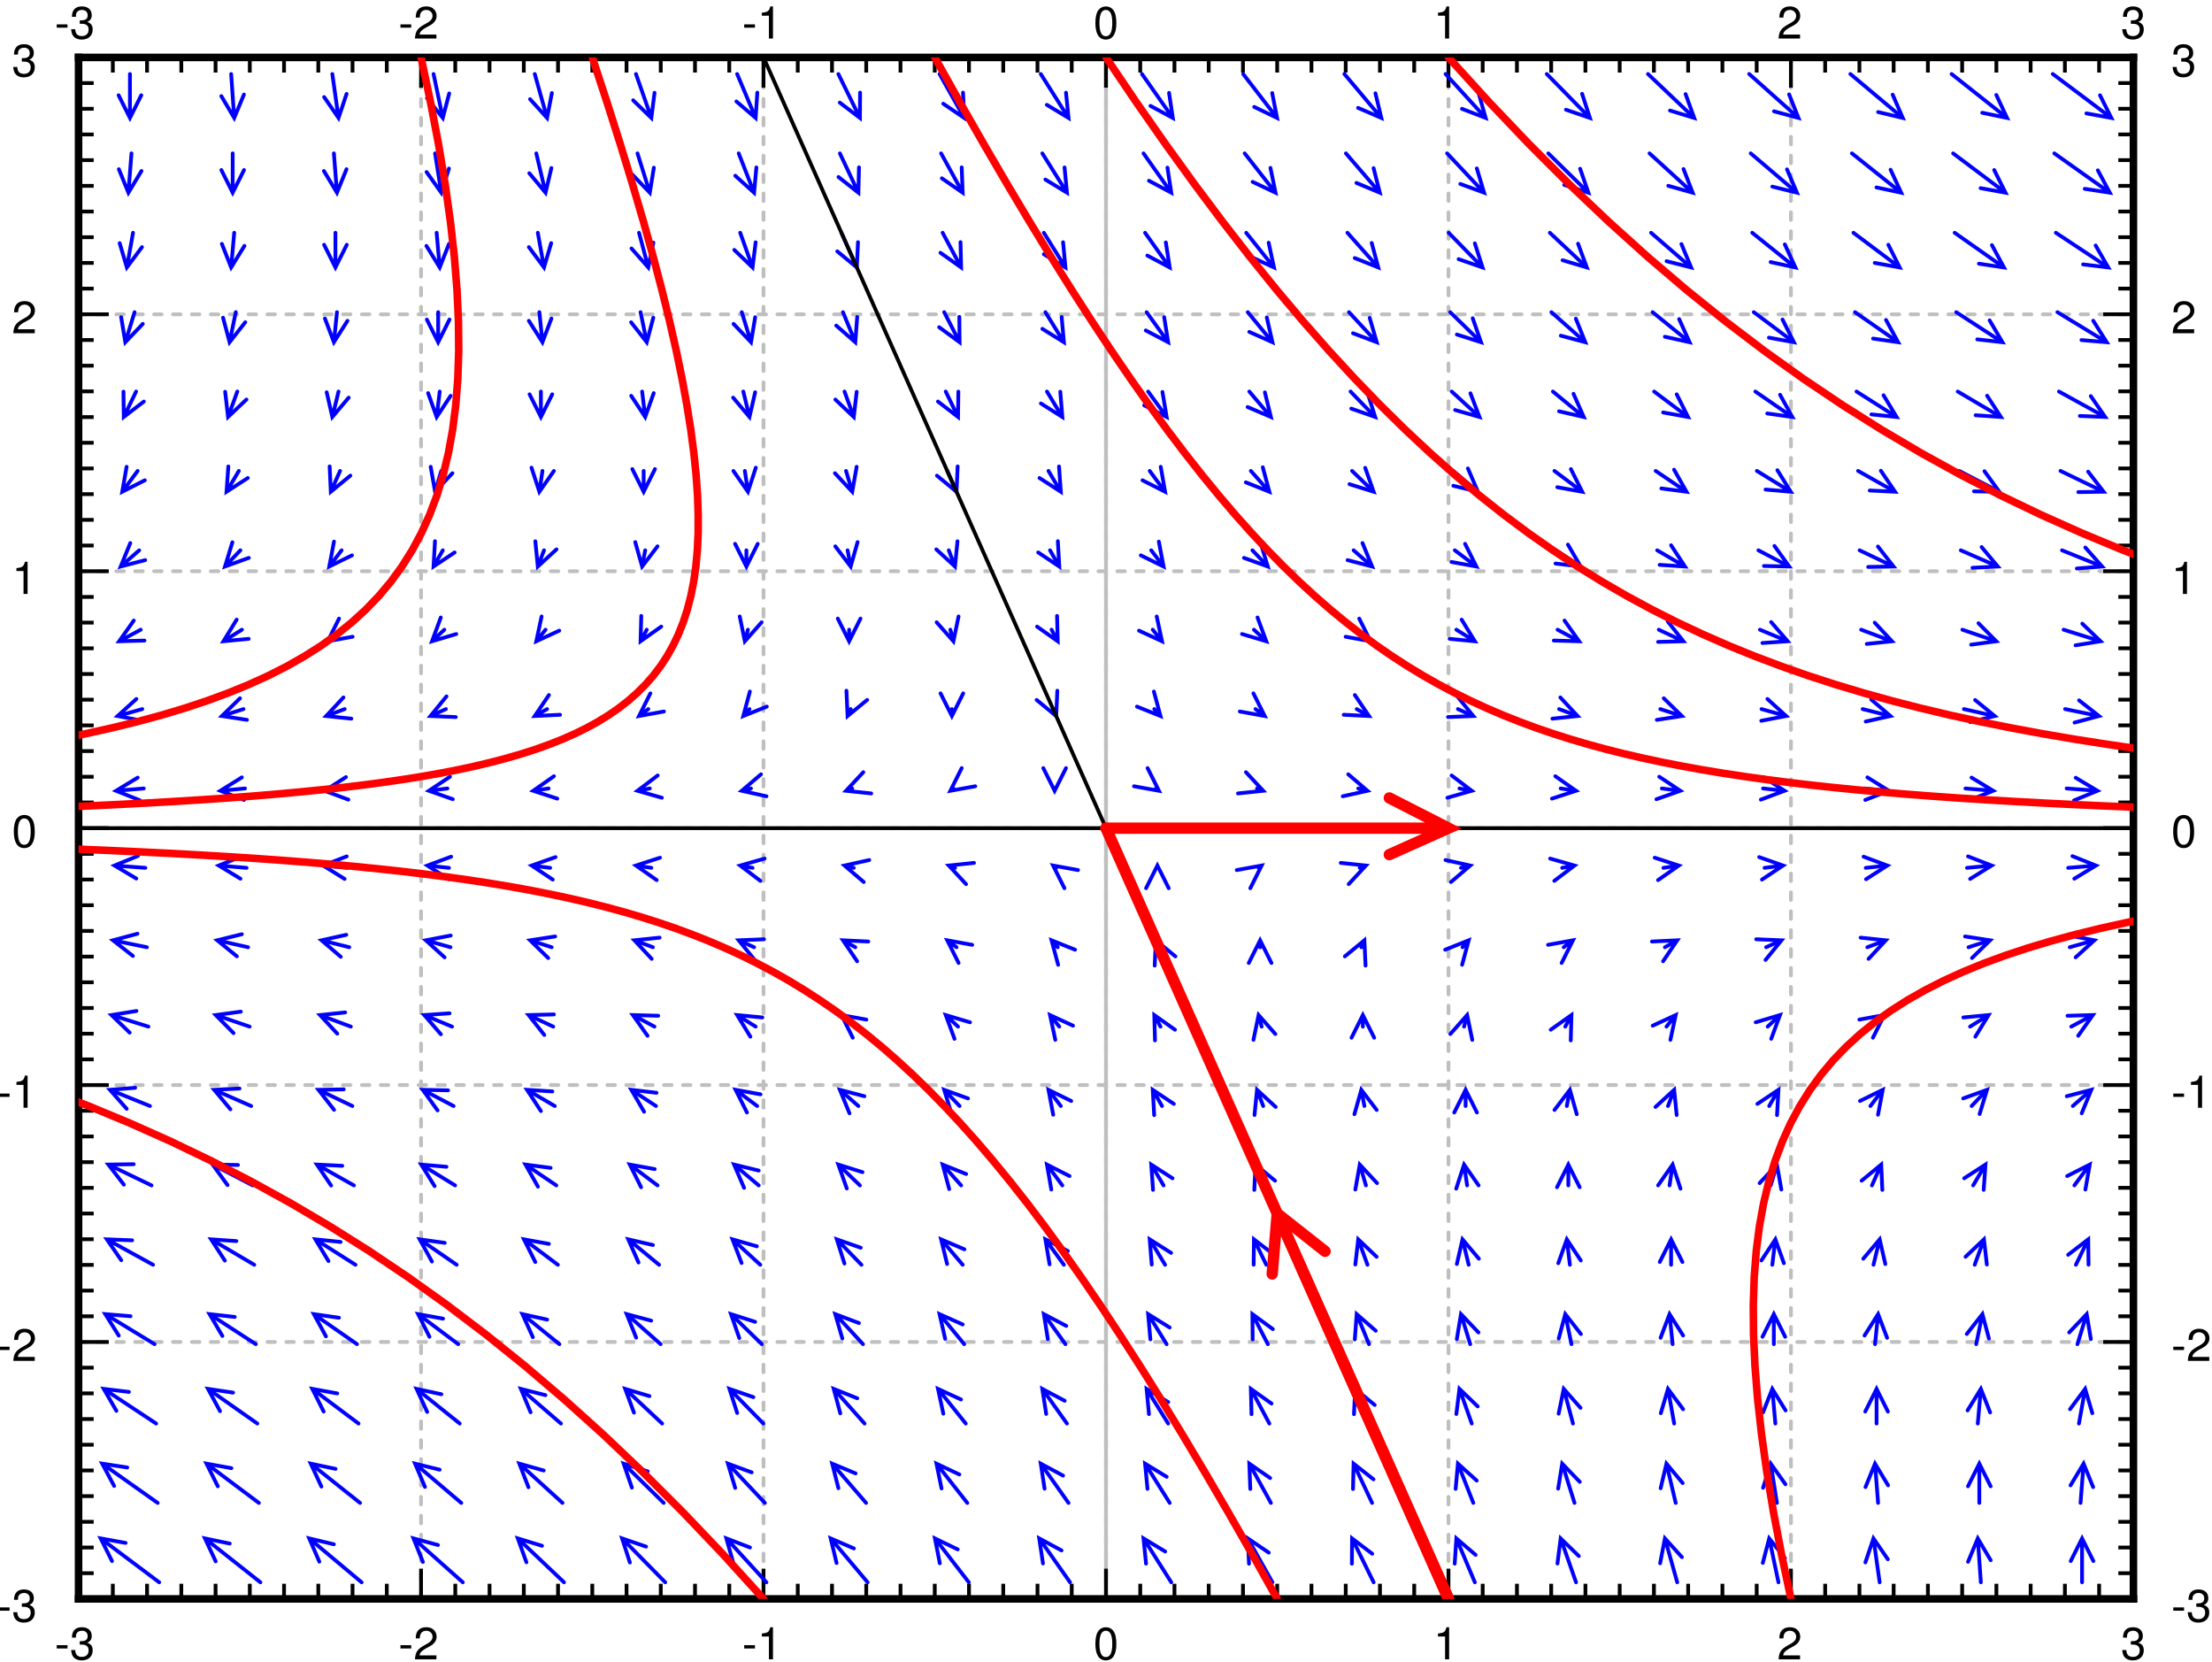 <svg xmlns="http://www.w3.org/2000/svg" xmlns:xlink="http://www.w3.org/1999/xlink" width="488" height="275pt" viewBox="0 0 366 275"><defs><clipPath id="a"><path d="M182 9.5h2v255h-2zm0 0"/></clipPath><clipPath id="b"><path d="M13 136h340v2H13zm0 0"/></clipPath><clipPath id="c"><path d="M13 9.5h1v255h-1zm0 0"/></clipPath><clipPath id="d"><path d="M69 9.5h1v255h-1zm0 0"/></clipPath><clipPath id="e"><path d="M126 9.5h1v255h-1zm0 0"/></clipPath><clipPath id="f"><path d="M182 9.5h2v255h-2zm0 0"/></clipPath><clipPath id="g"><path d="M239 9.5h1v255h-1zm0 0"/></clipPath><clipPath id="h"><path d="M296 9.5h1v255h-1zm0 0"/></clipPath><clipPath id="i"><path d="M352 9.5h1v255h-1zm0 0"/></clipPath><clipPath id="j"><path d="M13 264h340v.5H13zm0 0"/></clipPath><clipPath id="k"><path d="M13 221h340v2H13zm0 0"/></clipPath><clipPath id="l"><path d="M13 179h340v1H13zm0 0"/></clipPath><clipPath id="m"><path d="M13 136h340v2H13zm0 0"/></clipPath><clipPath id="n"><path d="M13 94h340v1H13zm0 0"/></clipPath><clipPath id="o"><path d="M13 51h340v2H13zm0 0"/></clipPath><clipPath id="p"><path d="M13 9.5h340v.5H13zm0 0"/></clipPath><clipPath id="v"><path d="M13 136h340v2H13zm0 0"/></clipPath><clipPath id="w"><path d="M13 9.5h340v255H13zm0 0"/></clipPath><clipPath id="x"><path d="M156 110h111v154.5H156zm0 0"/></clipPath><clipPath id="y"><path d="M184 174h83v90.5h-83zm0 0"/></clipPath><clipPath id="z"><path d="M13 121h217v143.5H13zm0 0"/></clipPath><clipPath id="A"><path d="M13 153h132v111.5H13zm0 0"/></clipPath><clipPath id="B"><path d="M272 129h81v135.5h-81zm0 0"/></clipPath><clipPath id="C"><path d="M165 9.5h188V146H165zm0 0"/></clipPath><clipPath id="D"><path d="M13 9.5h81V145H13zm0 0"/></clipPath><clipPath id="E"><path d="M13 9.5h121V153H13zm0 0"/></clipPath><clipPath id="F"><path d="M136 9.5h217V153H136zm0 0"/></clipPath><clipPath id="G"><path d="M221 9.5h132V121H221zm0 0"/></clipPath><symbol overflow="visible" id="q"><path style="stroke:none" d="M2.125-2.344H.344v.547h1.781zm0 0"/></symbol><symbol overflow="visible" id="r"><path style="stroke:none" d="M1.656-2.438h.36c.734 0 1.109.329 1.109.954 0 .671-.422 1.078-1.11 1.078-.718 0-1.078-.36-1.109-1.14H.234c.032.421.11.702.235.952.281.5.797.766 1.531.766 1.094 0 1.797-.656 1.797-1.656 0-.672-.266-1.047-.906-1.266.5-.203.75-.578.75-1.11 0-.906-.61-1.453-1.625-1.453-1.079 0-1.641.579-1.657 1.72h.657c0-.329.03-.516.109-.673.156-.296.484-.468.906-.468.578 0 .938.343.938.906 0 .375-.14.594-.438.719-.172.078-.406.109-.875.109zm0 0"/></symbol><symbol overflow="visible" id="s"><path style="stroke:none" d="M3.797-.656H1c.063-.438.313-.703.953-1.094l.75-.406c.75-.406 1.125-.953 1.125-1.594 0-.453-.172-.86-.484-1.14-.328-.298-.719-.423-1.219-.423-.672 0-1.172.235-1.469.688-.187.281-.265.61-.281 1.156h.656c.032-.36.078-.578.157-.75.171-.328.515-.515.921-.515.594 0 1.047.421 1.047.984 0 .422-.25.781-.719 1.063l-.687.39C.64-1.672.312-1.172.25 0h3.547zm0 0"/></symbol><symbol overflow="visible" id="t"><path style="stroke:none" d="M1.938-3.781V0h.671v-5.313h-.437c-.235.813-.39.922-1.406 1.047v.485zm0 0"/></symbol><symbol overflow="visible" id="u"><path style="stroke:none" d="M2.063-5.313c-.5 0-.938.22-1.22.579C.5-4.266.329-3.563.329-2.578c0 1.797.594 2.75 1.734 2.75 1.126 0 1.735-.953 1.735-2.703 0-1.031-.156-1.719-.516-2.203-.281-.375-.719-.579-1.219-.579zm0 .579c.718 0 1.062.718 1.062 2.14 0 1.516-.344 2.219-1.078 2.219C1.344-.375 1-1.109 1-2.563c0-1.453.344-2.171 1.063-2.171zm0 0"/></symbol></defs><g clip-path="url(#a)"><path style="fill:none;stroke-width:6.25;stroke-linecap:round;stroke-linejoin:miter;stroke:#bfbfbf;stroke-opacity:1;stroke-miterlimit:10" d="M1830 105v2550" transform="matrix(.1 0 0 -.1 0 275)"/></g><g clip-path="url(#b)"><path style="fill:none;stroke-width:6.25;stroke-linecap:round;stroke-linejoin:miter;stroke:#bfbfbf;stroke-opacity:1;stroke-miterlimit:10" d="M130 1380h3400" transform="matrix(.1 0 0 -.1 0 275)"/></g><g clip-path="url(#c)"><path style="fill:none;stroke-width:6.25;stroke-linecap:round;stroke-linejoin:miter;stroke:#bfbfbf;stroke-opacity:1;stroke-dasharray:12.5,18.75;stroke-miterlimit:10" d="M130 105v2550" transform="matrix(.1 0 0 -.1 0 275)"/></g><g clip-path="url(#d)"><path style="fill:none;stroke-width:6.25;stroke-linecap:round;stroke-linejoin:miter;stroke:#bfbfbf;stroke-opacity:1;stroke-dasharray:12.5,18.75;stroke-miterlimit:10" d="M696.68 105v2550" transform="matrix(.1 0 0 -.1 0 275)"/></g><g clip-path="url(#e)"><path style="fill:none;stroke-width:6.25;stroke-linecap:round;stroke-linejoin:miter;stroke:#bfbfbf;stroke-opacity:1;stroke-dasharray:12.5,18.75;stroke-miterlimit:10" d="M1263.32 105v2550" transform="matrix(.1 0 0 -.1 0 275)"/></g><g clip-path="url(#f)"><path style="fill:none;stroke-width:6.25;stroke-linecap:round;stroke-linejoin:miter;stroke:#bfbfbf;stroke-opacity:1;stroke-dasharray:12.5,18.75;stroke-miterlimit:10" d="M1830 105v2550" transform="matrix(.1 0 0 -.1 0 275)"/></g><g clip-path="url(#g)"><path style="fill:none;stroke-width:6.25;stroke-linecap:round;stroke-linejoin:miter;stroke:#bfbfbf;stroke-opacity:1;stroke-dasharray:12.5,18.75;stroke-miterlimit:10" d="M2396.68 105v2550" transform="matrix(.1 0 0 -.1 0 275)"/></g><g clip-path="url(#h)"><path style="fill:none;stroke-width:6.25;stroke-linecap:round;stroke-linejoin:miter;stroke:#bfbfbf;stroke-opacity:1;stroke-dasharray:12.5,18.75;stroke-miterlimit:10" d="M2963.32 105v2550" transform="matrix(.1 0 0 -.1 0 275)"/></g><g clip-path="url(#i)"><path style="fill:none;stroke-width:6.25;stroke-linecap:round;stroke-linejoin:miter;stroke:#bfbfbf;stroke-opacity:1;stroke-dasharray:12.5,18.75;stroke-miterlimit:10" d="M3530 105v2550" transform="matrix(.1 0 0 -.1 0 275)"/></g><g clip-path="url(#j)"><path style="fill:none;stroke-width:6.25;stroke-linecap:round;stroke-linejoin:miter;stroke:#bfbfbf;stroke-opacity:1;stroke-dasharray:12.5,18.75;stroke-miterlimit:10" d="M130 105h3400" transform="matrix(.1 0 0 -.1 0 275)"/></g><g clip-path="url(#k)"><path style="fill:none;stroke-width:6.25;stroke-linecap:round;stroke-linejoin:miter;stroke:#bfbfbf;stroke-opacity:1;stroke-dasharray:12.5,18.75;stroke-miterlimit:10" d="M130 530h3400" transform="matrix(.1 0 0 -.1 0 275)"/></g><g clip-path="url(#l)"><path style="fill:none;stroke-width:6.25;stroke-linecap:round;stroke-linejoin:miter;stroke:#bfbfbf;stroke-opacity:1;stroke-dasharray:12.5,18.75;stroke-miterlimit:10" d="M130 955h3400" transform="matrix(.1 0 0 -.1 0 275)"/></g><g clip-path="url(#m)"><path style="fill:none;stroke-width:6.25;stroke-linecap:round;stroke-linejoin:miter;stroke:#bfbfbf;stroke-opacity:1;stroke-dasharray:12.5,18.75;stroke-miterlimit:10" d="M130 1380h3400" transform="matrix(.1 0 0 -.1 0 275)"/></g><g clip-path="url(#n)"><path style="fill:none;stroke-width:6.25;stroke-linecap:round;stroke-linejoin:miter;stroke:#bfbfbf;stroke-opacity:1;stroke-dasharray:12.5,18.75;stroke-miterlimit:10" d="M130 1805h3400" transform="matrix(.1 0 0 -.1 0 275)"/></g><g clip-path="url(#o)"><path style="fill:none;stroke-width:6.25;stroke-linecap:round;stroke-linejoin:miter;stroke:#bfbfbf;stroke-opacity:1;stroke-dasharray:12.5,18.75;stroke-miterlimit:10" d="M130 2230h3400" transform="matrix(.1 0 0 -.1 0 275)"/></g><g clip-path="url(#p)"><path style="fill:none;stroke-width:6.25;stroke-linecap:round;stroke-linejoin:miter;stroke:#bfbfbf;stroke-opacity:1;stroke-dasharray:12.5,18.75;stroke-miterlimit:10" d="M130 2655h3400" transform="matrix(.1 0 0 -.1 0 275)"/></g><path style="fill:none;stroke-width:12.5;stroke-linecap:square;stroke-linejoin:miter;stroke:#000;stroke-opacity:1;stroke-miterlimit:10" d="M130 105h3400" transform="matrix(.1 0 0 -.1 0 275)"/><path style="fill:none;stroke-width:6.25;stroke-linecap:butt;stroke-linejoin:miter;stroke:#000;stroke-opacity:1;stroke-miterlimit:10" d="M130 105v50m56.68-50v25m56.64-25v25M300 105v25m56.68-25v25m56.64-25v25M470 105v25m56.68-25v25m56.64-25v25M640 105v25m56.68-25v50m56.64-50v25M810 105v25m56.68-25v25m56.64-25v25M980 105v25m56.68-25v25m56.64-25v25m56.68-25v25m56.68-25v25m56.64-25v50m56.68-50v25m56.68-25v25m56.64-25v25m56.68-25v25m56.68-25v25m56.64-25v25m56.68-25v25m56.68-25v25m56.64-25v25m56.68-25v50m56.68-50v25m56.64-25v25m56.68-25v25m56.68-25v25m56.64-25v25m56.68-25v25m56.68-25v25m56.64-25v25m56.68-25v25m56.68-25v50m56.64-50v25m56.68-25v25m56.68-25v25m56.64-25v25m56.68-25v25m56.68-25v25m56.64-25v25m56.68-25v25m56.68-25v25m56.64-25v50m56.68-50v25m56.68-25v25m56.64-25v25m56.68-25v25m56.68-25v25m56.64-25v25m56.68-25v25m56.68-25v25m56.64-25v25m56.68-25v50" transform="matrix(.1 0 0 -.1 0 275)"/><g style="fill:#000;fill-opacity:1"><use xlink:href="#q" x="9.042" y="274.5"/><use xlink:href="#r" x="11.539" y="274.5"/></g><g style="fill:#000;fill-opacity:1"><use xlink:href="#q" x="65.917" y="274.5"/><use xlink:href="#s" x="68.414" y="274.5"/></g><g style="fill:#000;fill-opacity:1"><use xlink:href="#q" x="122.792" y="274.5"/><use xlink:href="#t" x="125.289" y="274.5"/></g><use xlink:href="#u" x="180.915" y="274.5" style="fill:#000;fill-opacity:1"/><use xlink:href="#t" x="237.165" y="274.5" style="fill:#000;fill-opacity:1"/><use xlink:href="#s" x="294.04" y="274.5" style="fill:#000;fill-opacity:1"/><use xlink:href="#r" x="350.915" y="274.5" style="fill:#000;fill-opacity:1"/><path style="fill:none;stroke-width:12.5;stroke-linecap:square;stroke-linejoin:miter;stroke:#000;stroke-opacity:1;stroke-miterlimit:10" d="M130 2655h3400" transform="matrix(.1 0 0 -.1 0 275)"/><path style="fill:none;stroke-width:6.25;stroke-linecap:butt;stroke-linejoin:miter;stroke:#000;stroke-opacity:1;stroke-miterlimit:10" d="M130 2655v-50m56.68 50v-25m56.64 25v-25m56.68 25v-25m56.68 25v-25m56.64 25v-25m56.68 25v-25m56.68 25v-25m56.64 25v-25m56.68 25v-25m56.68 25v-50m56.64 50v-25m56.68 25v-25m56.68 25v-25m56.64 25v-25m56.68 25v-25m56.68 25v-25m56.64 25v-25m56.68 25v-25m56.68 25v-25m56.64 25v-50m56.68 50v-25m56.68 25v-25m56.64 25v-25m56.68 25v-25m56.68 25v-25m56.64 25v-25m56.68 25v-25m56.68 25v-25m56.64 25v-25m56.68 25v-50m56.68 50v-25m56.64 25v-25m56.68 25v-25m56.68 25v-25m56.64 25v-25m56.68 25v-25m56.68 25v-25m56.64 25v-25m56.68 25v-25m56.68 25v-50m56.64 50v-25m56.68 25v-25m56.68 25v-25m56.64 25v-25m56.68 25v-25m56.68 25v-25m56.64 25v-25m56.68 25v-25m56.68 25v-25m56.64 25v-50m56.68 50v-25m56.68 25v-25m56.64 25v-25m56.68 25v-25m56.68 25v-25m56.64 25v-25m56.68 25v-25m56.68 25v-25m56.64 25v-25m56.68 25v-50" transform="matrix(.1 0 0 -.1 0 275)"/><g style="fill:#000;fill-opacity:1"><use xlink:href="#q" x="9.042" y="6.375"/><use xlink:href="#r" x="11.539" y="6.375"/></g><g style="fill:#000;fill-opacity:1"><use xlink:href="#q" x="65.917" y="6.375"/><use xlink:href="#s" x="68.414" y="6.375"/></g><g style="fill:#000;fill-opacity:1"><use xlink:href="#q" x="122.792" y="6.375"/><use xlink:href="#t" x="125.289" y="6.375"/></g><use xlink:href="#u" x="180.915" y="6.375" style="fill:#000;fill-opacity:1"/><use xlink:href="#t" x="237.165" y="6.375" style="fill:#000;fill-opacity:1"/><use xlink:href="#s" x="294.04" y="6.375" style="fill:#000;fill-opacity:1"/><use xlink:href="#r" x="350.915" y="6.375" style="fill:#000;fill-opacity:1"/><path style="fill:none;stroke-width:12.5;stroke-linecap:square;stroke-linejoin:miter;stroke:#000;stroke-opacity:1;stroke-miterlimit:10" d="M130 105v2550" transform="matrix(.1 0 0 -.1 0 275)"/><path style="fill:none;stroke-width:6.25;stroke-linecap:butt;stroke-linejoin:miter;stroke:#000;stroke-opacity:1;stroke-miterlimit:10" d="M130 105h50m-50 42.5h25M130 190h25m-25 42.5h25M130 275h25m-25 42.5h25M130 360h25m-25 42.5h25M130 445h25m-25 42.5h25M130 530h50m-50 42.5h25M130 615h25m-25 42.5h25M130 700h25m-25 42.5h25M130 785h25m-25 42.5h25M130 870h25m-25 42.5h25M130 955h50m-50 42.5h25m-25 42.5h25m-25 42.5h25m-25 42.5h25m-25 42.5h25m-25 42.5h25m-25 42.5h25m-25 42.5h25m-25 42.5h25m-25 42.5h50m-50 42.5h25m-25 42.5h25m-25 42.5h25m-25 42.5h25m-25 42.5h25m-25 42.5h25m-25 42.5h25m-25 42.5h25m-25 42.5h25m-25 42.5h50m-50 42.5h25m-25 42.5h25m-25 42.5h25m-25 42.5h25m-25 42.5h25m-25 42.5h25m-25 42.5h25m-25 42.5h25m-25 42.5h25m-25 42.5h50m-50 42.5h25m-25 42.5h25m-25 42.5h25m-25 42.5h25m-25 42.5h25m-25 42.5h25m-25 42.5h25m-25 42.5h25m-25 42.5h25m-25 42.5h50" transform="matrix(.1 0 0 -.1 0 275)"/><g style="fill:#000;fill-opacity:1"><use xlink:href="#q" x="-.542" y="268.25"/><use xlink:href="#r" x="1.956" y="268.25"/></g><g style="fill:#000;fill-opacity:1"><use xlink:href="#q" x="-.542" y="225.125"/><use xlink:href="#s" x="1.956" y="225.125"/></g><g style="fill:#000;fill-opacity:1"><use xlink:href="#q" x="-.542" y="183.25"/><use xlink:href="#t" x="1.956" y="183.25"/></g><use xlink:href="#u" x="1.955" y="140.125" style="fill:#000;fill-opacity:1"/><use xlink:href="#t" x="1.955" y="98.25" style="fill:#000;fill-opacity:1"/><use xlink:href="#s" x="1.955" y="55.125" style="fill:#000;fill-opacity:1"/><use xlink:href="#r" x="1.955" y="12.625" style="fill:#000;fill-opacity:1"/><path style="fill:none;stroke-width:12.5;stroke-linecap:square;stroke-linejoin:miter;stroke:#000;stroke-opacity:1;stroke-miterlimit:10" d="M3530 105v2550" transform="matrix(.1 0 0 -.1 0 275)"/><path style="fill:none;stroke-width:6.25;stroke-linecap:butt;stroke-linejoin:miter;stroke:#000;stroke-opacity:1;stroke-miterlimit:10" d="M3530 105h-50m50 42.5h-25m25 42.5h-25m25 42.5h-25m25 42.5h-25m25 42.5h-25m25 42.5h-25m25 42.5h-25m25 42.5h-25m25 42.5h-25m25 42.5h-50m50 42.5h-25m25 42.5h-25m25 42.5h-25m25 42.5h-25m25 42.5h-25m25 42.5h-25m25 42.5h-25m25 42.5h-25m25 42.5h-25m25 42.5h-50m50 42.5h-25m25 42.5h-25m25 42.5h-25m25 42.5h-25m25 42.5h-25m25 42.5h-25m25 42.5h-25m25 42.5h-25m25 42.5h-25m25 42.5h-50m50 42.5h-25m25 42.5h-25m25 42.5h-25m25 42.5h-25m25 42.5h-25m25 42.5h-25m25 42.5h-25m25 42.5h-25m25 42.5h-25m25 42.5h-50m50 42.5h-25m25 42.5h-25m25 42.5h-25m25 42.5h-25m25 42.5h-25m25 42.5h-25m25 42.5h-25m25 42.5h-25m25 42.5h-25m25 42.5h-50m50 42.5h-25m25 42.5h-25m25 42.5h-25m25 42.5h-25m25 42.5h-25m25 42.5h-25m25 42.5h-25m25 42.5h-25m25 42.5h-25m25 42.5h-50" transform="matrix(.1 0 0 -.1 0 275)"/><g style="fill:#000;fill-opacity:1"><use xlink:href="#q" x="359.25" y="268.25"/><use xlink:href="#r" x="361.748" y="268.25"/></g><g style="fill:#000;fill-opacity:1"><use xlink:href="#q" x="359.25" y="225.125"/><use xlink:href="#s" x="361.748" y="225.125"/></g><g style="fill:#000;fill-opacity:1"><use xlink:href="#q" x="359.25" y="183.25"/><use xlink:href="#t" x="361.748" y="183.25"/></g><use xlink:href="#u" x="359.25" y="140.125" style="fill:#000;fill-opacity:1"/><use xlink:href="#t" x="359.25" y="98.25" style="fill:#000;fill-opacity:1"/><use xlink:href="#s" x="359.25" y="55.125" style="fill:#000;fill-opacity:1"/><use xlink:href="#r" x="359.25" y="12.625" style="fill:#000;fill-opacity:1"/><path style="fill:none;stroke-width:6.25;stroke-linecap:round;stroke-linejoin:miter;stroke:#00f;stroke-opacity:1;stroke-miterlimit:10" d="m263.438 132.422-96.875 72.656m41.25-7.5-41.25 7.5 18.75-37.5m75.585 96.172-91.796 65m41.445-6.367-41.445 6.367 19.765-36.953m69.493 103.281-86.72 57.344m41.641-5.039-41.64 5.039 20.937-36.328m63.203 110.312-81.601 49.688m41.797-3.477-41.797 3.477 22.304-35.508m56.758 117.148-76.484 42.07m41.875-1.64-41.875 1.64 23.828-34.53m50.117 123.749-71.406 34.454m41.913.586-41.913-.586 25.625-33.204m43.242 130.079-66.328 26.796m41.797 3.321-41.797-3.32 27.773-31.446m35.977 135.977-61.172 19.14m41.367 6.72-41.367-6.72 30.195-29.101m28.438 141.289-56.094 11.484m40.507 10.86-40.507-10.86 32.969-25.898m20.586 145.742-51.016 3.828m38.789 15.899-38.789-15.899 36.016-21.523m12.422 149.023-45.899-3.828m35.821 21.797-35.82-21.797 38.945-15.547m4.413 150.703-40.78-11.484m31.015 28.202-31.016-28.202 41.172-7.89m-2.929 150.702-35.704-19.14m24.219 34.258-24.219-34.258 41.915 1.172m-8.75 149.296-30.625-26.796m15.898 38.828-15.899-38.828 40.586 10.585m-12.539 147.54-25.468-34.454m7.226 41.29-7.226-41.29 37.382 18.985m-14.453 146.797-20.39-42.11m-.508 41.953.508-41.953 33.242 25.586m-15.391 147.813-15.312-49.688m-6.875 41.328 6.875-41.328 28.945 30.313m-16.172 150.703-10.234-57.344m-11.875 40.195 11.875-40.195 25.039 33.633M217.54 2496.29l-5.08-65.04m-15.78 38.828 15.78-38.828 21.602 35.898M215 2627.578v-72.656m-18.75 37.5 18.75-37.5 18.75 37.5m197.148-2460-91.796 72.656m41.054-8.555-41.054 8.555 17.773-37.969m71.485 96.641-86.72 65m41.25-7.5-41.25 7.5 18.75-37.5m65.391 103.828-81.601 57.344m41.484-6.212-41.484 6.212 19.922-36.875m59.14 110.859-76.484 49.688m41.64-4.688-41.64 4.688 21.21-36.133m52.735 117.773-71.406 42.07m41.836-2.89-41.836 2.89 22.773-35.195m46.094 124.414-66.328 34.454m41.954-.664-41.954.664 24.648-33.946m39.102 130.821-61.172 26.796m41.876 2.149-41.876-2.149 26.836-32.226m31.797 136.758-56.094 19.14m41.524 5.625-41.524-5.625 29.453-29.843m24.102 142.031-51.016 11.484m40.703 10.039-40.703-10.039 32.461-26.523m15.977 146.367-45.899 3.828m38.946 15.546-38.946-15.546 35.82-21.797m7.539 149.297-40.78-3.828m35.585 22.187-35.586-22.187 39.063-15.156m-.82 150.312-35.704-11.484m29.962 29.336-29.962-29.336 41.446-6.367m-8.281 149.179-30.625-19.14m21.875 35.78-21.875-35.78 41.757 3.984m-13.711 146.484-25.468-26.796m12.265 40.117-12.265-40.117 39.414 14.257m-16.485 143.868-20.39-34.454m2.968 41.837-2.968-41.837 35.234 22.735m-17.383 143.047-15.312-42.11m-4.804 41.68 4.804-41.68 30.43 28.867m-17.657 144.532-10.234-49.688m-10.82 40.469 10.82-40.469 25.937 32.969m-18.28 148.047-5.08-57.344m-15.35 38.985 15.35-38.985 21.993 35.664M385 2496.29v-65.04m-18.75 37.5 18.75-37.5 18.75 37.5m-21.29 158.828 5.08-72.656m-21.33 36.094 21.33-36.094 16.093 38.71M598.36 132.422l-86.72 72.656m40.782-9.726-40.781 9.726 16.718-38.437m67.422 97.109-81.601 65m41.015-8.672-41.015 8.672 17.656-38.008m61.406 104.336-76.484 57.344m41.25-7.5-41.25 7.5 18.75-37.5m55.195 111.484-71.406 49.688m41.484-6.016-41.484 6.016 20.039-36.797m48.828 118.437-66.328 42.07m41.719-4.296-41.72 4.297 21.642-35.938m42.109 125.156-61.172 34.454m41.876-2.071-41.876 2.07 23.477-34.726m35.156 131.602-56.094 26.796m41.914.742-41.914-.742 25.781-33.086m27.774 137.618-51.016 19.14m41.68 4.375-41.68-4.375 28.555-30.742m19.883 142.93-45.899 11.484m40.938 9.102-40.938-9.102 31.836-27.304m11.523 147.148-40.78 3.828m39.062 15.156-39.063-15.156 35.586-22.148m2.657 149.648-35.704-3.828m35.274 22.656-35.274-22.656 39.297-14.649m-6.132 149.805-30.625-11.484m28.554 30.742-28.554-30.742 41.718-4.375m-13.672 147.187-25.507-19.14m18.75 37.5-18.75-37.5 41.25 7.5m-18.282 142.968-20.39-26.796m7.812 41.211-7.812-41.211 37.617 18.476m-19.766 139.649-15.312-34.454m-1.914 41.915 1.914-41.915 32.383 26.68m-19.61 139.102-10.234-42.11m-9.375 40.899 9.375-40.899 27.07 32.032m-19.413 141.367-5.08-49.688m-14.843 39.219 14.844-39.219 22.46 35.39M555 2364.922v-57.344m-18.75 37.5 18.75-37.5 18.75 37.5m-21.29 151.212 5.08-65.04m-21.602 35.898 21.601-35.898 15.781 38.828m-23.437 157.5 10.234-72.656m-23.789 34.531 23.79-34.531 13.32 39.726M765.781 132.422l-81.601 72.656m40.508-10.938-40.508 10.938 15.547-38.945m63.515 97.617-76.484 65m40.702-10-40.702 10 16.406-38.555m57.539 104.883-71.406 57.344m40.976-8.867-40.976 8.867 17.5-38.086m51.367 112.07-66.328 49.688m41.25-7.5-41.25 7.5 18.75-37.5m45 119.14-61.172 42.07m41.524-5.82-41.524 5.82 20.274-36.718m38.359 125.937-56.094 34.454m41.757-3.633-41.757 3.633 22.149-35.625m31.406 132.5-51.016 26.796m41.914-.82-41.914.82 24.492-34.023m23.946 138.555-45.899 19.14m41.836 2.89-41.836-2.89 27.422-31.757m15.937 143.945-40.78 11.484m41.171 7.891-41.172-7.89 31.016-28.204m7.227 148.047-35.704 3.828m39.297 14.649-39.297-14.649 35.274-22.617m-2.109 150.117-30.625-3.828m34.882 23.281-34.883-23.281 39.532-13.945m-11.485 149.101-25.468-11.484m26.484 32.5-26.484-32.5 41.875-1.719m-18.946 144.531-20.39-19.14m14.531 39.336-14.531-39.336 40.156 11.992m-22.305 138.476-15.312-26.796m2.344 41.875-2.344-41.875 34.883 23.28m-22.11 134.845-10.234-34.454m-7.305 41.29 7.305-41.29 28.633 30.665m-20.976 135.117-5.08-42.11m-14.1 39.493 14.1-39.493 23.126 35M725 2233.594v-49.688m-18.75 37.5 18.75-37.5 18.75 37.5m-21.29 143.516 5.08-57.344m-21.993 35.664 21.992-35.664 15.352 38.985m-23.008 149.727 10.234-65.04m-24.336 34.14 24.336-34.14 12.696 39.922m-25.469 156.406 15.312-72.656m-26.093 32.812 26.093-32.812 10.625 40.547M933.242 132.422l-76.484 72.656m40.078-12.226-40.078 12.226 14.258-39.414m59.687 98.086-71.406 65m40.351-11.367-40.351 11.367 15.117-39.102m53.75 105.43-66.328 57.344m40.624-10.352-40.624 10.352 16.094-38.711m47.656 112.695-61.172 49.688m40.899-9.063-40.899 9.063 17.266-38.164m41.367 119.804-56.094 42.07m41.25-7.499-41.25 7.5 18.75-37.5m34.805 126.718-51.016 34.454m41.563-5.469-41.563 5.469 20.586-36.524m27.852 133.399-45.899 26.796m41.875-2.695-41.875 2.695L895 912.031m20.39 139.649-40.78 19.14m41.913 1.055-41.914-1.055 25.977-32.89m12.266 145.078-35.704 11.484m41.446 6.368-41.446-6.368 29.961-29.336m3.204 149.18-30.625 3.828m39.531 13.946-39.532-13.946 34.883-23.242m-6.836 150.742-25.468-3.828m34.297 24.102-34.297-24.102 39.843-12.969m-16.914 148.125-20.39-11.484m23.476 34.726-23.476-34.726 41.875 2.07m-24.024 140.742-15.312-19.14m8.789 41.015-8.79-41.015 38.087 17.578m-25.313 132.89-10.234-26.796m-4.141 41.718 4.14-41.718 30.9 28.359m-23.242 129.766-5.08-34.454m-13.046 39.844 13.047-39.844 24.023 34.375M895 2102.305v-42.11m-18.75 37.5 18.75-37.5 18.75 37.5m-21.29 135.899 5.08-49.688m-22.462 35.391 22.461-35.39 14.844 39.218m-22.5 141.797 10.234-57.344m-25.039 33.632 25.04-33.632 11.874 40.195m-24.648 148.517 15.312-65.04m-26.836 32.188 26.836-32.188 9.649 40.781m-27.5 155.547 20.39-72.656m-28.164 31.016 28.164-31.016 7.93 41.172m187.578-2463.672-71.406 72.656m39.648-13.594-39.648 13.594 12.89-39.883m55.977 98.555-66.328 65m39.922-12.852-39.922 12.852 13.672-39.648m50.078 105.976-61.172 57.344m40.156-11.953-40.156 11.953 14.531-39.297m44.102 113.281-56.094 49.688m40.507-10.821-40.507 10.82 15.625-38.905m37.93 120.546-51.016 42.07m40.86-9.414-40.86 9.415 16.992-38.32m31.485 127.538-45.938 34.454m41.25-7.5-41.25 7.5 18.75-37.5m24.609 134.375-40.78 26.796m41.6-4.921-41.6 4.921 21.054-36.25m17.188 140.782-35.704 19.14m41.915-1.172-41.915 1.172 24.22-34.257m8.945 146.445-30.626 11.484m41.719 4.375-41.718-4.375 28.554-30.703m-.508 150.547-25.468 3.828m39.844 12.969-39.844-12.969 34.296-24.101m-11.367 151.601-20.39-3.828m33.398 25.352-33.398-25.352 40.312-11.524m-22.461 146.68-15.312-11.484m18.75 37.5-18.75-37.5 41.25 7.5m-28.477 135.312-10.234-19.14m1.133 41.914-1.133-41.914 34.219 24.257m-26.562 126.211-5.08-26.796m-11.405 40.351 11.406-40.351 25.43 33.359M1065 1970.977v-34.454m-18.75 37.5 18.75-37.5 18.75 37.5m-21.29 128.282 5.08-42.11m-23.126 35 23.125-35 14.102 39.492m-21.758 133.907 10.234-49.688m-25.898 32.969 25.898-32.969 10.82 40.469m-23.593 140.547 15.312-57.344m-27.773 31.406 27.773-31.406 8.438 41.055m-26.289 147.657 20.39-65.04m-29.101 30.156 29.101-30.156 6.68 41.367m-29.609 154.961 25.468-72.656m-30.078 29.18 30.078-29.18 5.274 41.601m185.156-2464.101-66.328 72.656m39.141-15.038-39.141 15.038 11.445-40.312m52.305 98.984-61.172 65m39.336-14.453-39.336 14.453 12.031-40.156m46.602 106.484-56.094 57.344m39.61-13.672-39.61 13.672 12.813-39.883m40.742 113.867-51.016 49.688m39.961-12.734-39.96 12.734 13.75-39.57m34.726 121.21-45.938 42.07m40.313-11.523-40.313 11.524 15-39.18m28.359 128.398-40.78 34.454m40.742-9.883-40.743 9.883 16.563-38.516m21.68 135.391-35.704 26.796m41.25-7.5-41.25 7.5 18.75-37.5m14.415 142.032-30.626 19.14m41.758-3.984-41.757 3.984 21.874-35.78m6.172 147.968-25.468 11.484m41.874 1.718-41.874-1.718 26.484-32.5m-3.555 152.344-20.39 3.828m40.312 11.524-40.312-11.524 33.398-25.351m-15.547 152.851-15.312-3.828m31.836 27.266-31.836-27.266 40.937-9.102m-28.164 144.258-10.234-11.484m10.898 40.508-10.898-40.508 38.945 15.586m-31.288 127.226-5.08-19.14m-8.476 41.054 8.477-41.054 27.773 31.406M1235 1839.648v-26.796m-18.75 37.5 18.75-37.5 18.75 37.5m-21.29 120.625 5.08-34.454m-24.024 34.375 24.023-34.375 13.047 39.844m-20.703 125.938 10.234-42.11m-27.07 32.032 27.07-32.032 9.375 40.899m-22.148 132.5 15.312-49.688m-28.946 30.313 28.946-30.313 6.875 41.328m-24.726 139.688 20.39-57.344m-30.235 29.024 30.235-29.024 5.118 41.602m-28.047 147.11 25.468-65.04m-31.132 28.047 31.132-28.047 3.79 41.758m-31.836 154.57 30.624-72.656m-31.835 27.266 31.835-27.266 2.735 41.836m182.539-2464.336-61.172 72.656m38.476-16.601-38.476 16.601 9.805-40.742m48.828 99.414-56.094 65m38.672-16.133-38.672 16.133 10.313-40.625m43.242 106.953-51.016 57.344m38.946-15.547-38.946 15.547 10.899-40.469m37.578 114.453-45.938 49.688m39.219-14.804-39.219 14.804 11.68-40.235m31.679 121.875-40.78 42.07m39.57-13.866-39.57 13.867 12.617-40m25.625 129.218-35.704 34.454m40-12.539-40 12.539 13.985-39.532m19.18 136.407-30.626 26.796m40.586-10.585-40.585 10.585 15.898-38.828m12.148 143.36-25.468 19.14m41.25-7.5-41.25 7.5 18.75-37.5m4.179 149.688-20.39 11.484m41.875-2.032-41.875 2.032 23.476-34.726m-5.625 154.57-15.312 3.828m40.937 9.102-40.937-9.102 31.836-27.266m-19.063 154.766-10.234-3.828m28.555 30.742-28.555-30.742 41.719-4.375m-34.062 139.531-5.08-11.484m-1.913 41.875 1.914-41.875 32.344 26.64M1405 1708.32v-19.14m-18.75 37.5 18.75-37.5 18.75 37.5m-21.29 112.968 5.08-26.796m-25.43 33.358 25.43-33.358 11.405 40.351m-19.062 117.774 10.234-34.454m-28.633 30.665 28.633-30.665 7.305 41.29m-20.078 124.492 15.312-42.11m-30.429 28.868 30.43-28.868 4.804 41.68m-22.656 131.719 20.39-49.688m-31.562 27.539 31.562-27.539 3.125 41.797m-26.054 139.219 25.468-57.344m-32.344 26.641 32.344-26.64 1.914 41.874m-29.96 146.837 30.624-65.04m-32.929 25.938 32.93-25.938.976 41.914m-34.141 154.414 35.704-72.656m-33.36 25.391 33.36-25.391.273 41.914m179.922-2464.414-56.094 72.656m37.735-18.203-37.735 18.203 8.086-41.133m45.469 99.805-51.016 65m37.891-17.93-37.89 17.93 8.398-41.055m40.078 107.383-45.938 57.344m38.086-17.539-38.086 17.539 8.828-40.977m34.531 114.961-40.78 49.688m38.28-17.071-38.28 17.07 9.296-40.859m28.946 122.5-35.704 42.07m38.555-16.484-38.555 16.485 9.961-40.742m23.204 129.96-30.626 34.454m38.946-15.587-38.946 15.587 10.899-40.508m17.148 137.383-25.468 26.796m39.414-14.218-39.414 14.218 12.265-40.078m10.664 144.61-20.39 19.14m40.155-11.992-40.155 11.992 14.53-39.336m3.321 151.524-15.312 11.484m41.25-7.5-41.25 7.5 18.75-37.5m-5.977 157.344-10.234 3.828m41.719 4.376-41.72-4.376 28.555-30.742m-20.897 158.242-5.08-3.828m18.75 37.5-18.75-37.5 41.25 7.5M1575 1576.992v-11.484m-18.75 37.5 18.75-37.5 18.75 37.5m-21.29 105.312 5.08-19.14m-27.774 31.406 27.773-31.406 8.477 41.054m-16.133 109.414 10.234-26.796m-30.898 28.358 30.898-28.358 4.14 41.718m-16.913 116.407 15.312-34.454m-32.383 26.68 32.383-26.68 1.875 41.915m-19.726 123.867 20.39-42.11m-33.242 25.586 33.242-25.586.508 41.953m-23.437 131.446 25.468-49.688m-33.789 24.804 33.79-24.804-.43 41.914m-27.617 139.102 30.624-57.344m-34.218 24.258 34.218-24.258-1.093 41.914m-32.071 146.798 35.704-65.04m-34.492 23.828 34.492-23.828-1.641 41.875m-36.601 154.453 40.78-72.656m-34.687 23.516 34.688-23.516-1.993 41.875m177.11-2464.375-51.016 72.656m36.914-19.922-36.914 19.922 6.211-41.445m42.266 100.117-45.938 65m36.953-19.805-36.953 19.805 6.328-41.445m37.031 107.773-40.78 57.344m36.992-19.688-36.993 19.688 6.446-41.406m31.797 115.39-35.704 49.688m37.11-19.492-37.11 19.492 6.641-41.367m26.524 123.007-30.626 42.07m37.227-19.335-37.226 19.336 6.914-41.367m21.132 130.585-25.468 34.454m37.382-18.985-37.382 18.985 7.226-41.29m15.703 138.165-20.39 26.796m37.617-18.476-37.617 18.476 7.812-41.21m10.039 145.742-15.312 19.14m38.086-17.578-38.086 17.578 8.789-41.015m3.984 153.203-10.234 11.484m38.945-15.586-38.945 15.586 10.898-40.508m-3.241 160.352-5.08 3.828m41.25-7.5-41.25 7.5 18.75-37.5m-16.21 165v-3.828m-18.75 37.5 18.75-37.5 18.75 37.5m-21.29 97.656 5.08-11.484m-32.345 26.64 32.344-26.64 1.914 41.875m-9.57 100.937 10.234-19.14m-34.219 24.258 34.22-24.258-1.134 41.914m-11.64 108.554 15.312-26.796m-34.883 23.281 34.883-23.281-2.343 41.875m-15.508 116.25 20.39-34.454m-35.235 22.735 35.235-22.735-2.968 41.836m-19.961 123.946 25.468-42.11m-35.468 22.383 35.468-22.383-3.398 41.797m-24.648 131.602 30.624-49.688m-35.624 22.11 35.624-22.11-3.71 41.758m-29.454 139.258 35.704-57.344m-35.742 21.914 35.742-21.914-3.907 41.719m-34.335 146.993 40.78-65.04m-35.78 21.797 35.78-21.797-4.023 41.719m-39.336 154.609 45.938-72.656m-35.899 21.68 35.899-21.68-4.18 41.719m174.18-2464.219-45.938 72.656m35.899-21.68-35.899 21.68 4.18-41.719m39.179 100.391-40.78 65m35.78-21.797-35.78 21.797 4.023-41.719m34.219 108.047-35.704 57.344m35.742-21.914-35.742 21.914 3.907-41.719m29.258 115.703-30.626 49.688m35.626-22.11-35.626 22.11 3.711-41.758m24.336 123.398-25.468 42.07m35.429-22.382-35.43 22.383 3.4-41.797m19.53 131.015-20.39 34.454m35.235-22.696-35.235 22.696 2.968-41.836m14.883 138.711-15.312 26.796m34.883-23.281-34.883 23.281 2.343-41.875m10.43 146.407-10.234 19.14m34.219-24.257-34.22 24.257 1.134-41.914m6.524 154.102-5.08 11.484m32.345-26.64-32.344 26.64-1.914-41.875m4.453 161.719v3.828m18.75-37.5-18.75 37.5-18.75-37.5m16.21 165 5.08-3.828m-41.25 7.5 41.25-7.5-18.75 37.5m11.093 97.656 10.234-11.484m-38.945 15.586 38.945-15.586-10.898 40.508m-1.875 102.304 15.312-19.14m-38.086 17.578 38.086-17.578-8.789 41.015m-9.062 109.453 20.39-26.796m-37.655 18.476 37.655-18.476-7.812 41.21m-15.117 116.915 25.468-34.454m-37.382 18.985 37.382-18.985-7.226 41.29m-20.82 124.492 30.624-42.11m-37.226 19.336 37.226-19.336-6.914 41.367m-26.25 132.032 35.704-49.688m-37.11 19.492 37.11-19.492-6.641 41.367m-31.601 139.649 40.78-57.344m-36.992 19.688 36.993-19.688-6.446 41.406m-36.914 147.306 45.938-65.04m-36.953 19.805 36.953-19.805-6.328 41.445m-42.149 154.883 51.016-72.656m-36.914 19.922 36.914-19.922-6.211 41.445M2105.39 132.422l-40.78 72.656m34.687-23.515-34.688 23.515 1.993-41.875m36.25 100.547-35.704 65m34.492-23.828-34.492 23.828 1.602-41.875m31.563 108.203-30.626 57.344m34.219-24.258-34.218 24.258 1.093-41.914m26.953 115.898-25.468 49.688m33.789-24.804-33.79 24.804.391-41.914m22.539 123.554-20.39 42.07m33.242-25.585-33.242 25.586-.508-41.953m18.359 131.171-15.312 34.454m32.383-26.68-32.383 26.68-1.914-41.914m14.687 138.789-10.234 26.796m30.898-28.358-30.898 28.358-4.14-41.718m11.797 146.25-5.08 19.14m27.774-31.406-27.773 31.406-8.477-41.054M2085 1183.008v11.484m18.75-37.5-18.75 37.5-18.75-37.5m16.21 157.344 5.08 3.828m-18.75-37.5 18.75 37.5-41.25-7.5m33.593 135 10.234-3.828m-41.719-4.376 41.72 4.376-28.555 30.742m15.781 104.414 15.312-11.484m-41.25 7.5 41.25-7.5-18.75 37.5m.899 105.312 20.39-19.14m-40.155 11.992 40.155-11.992-14.53 39.336m-8.399 111.132 25.468-26.796m-39.414 14.258 39.414-14.258-12.265 40.117m-15.781 118.008 30.624-34.454m-38.945 15.587 38.945-15.587-10.898 40.508m-22.266 125.274 35.704-42.11m-38.555 16.485 38.555-16.485-9.961 40.742m-28.281 132.657 40.78-49.688m-38.28 17.071 38.28-17.07-9.296 40.859m-34.063 140.156 45.938-57.344m-38.086 17.539 38.086-17.539-8.828 40.977m-39.649 147.735 51.016-65.04m-37.891 17.93 37.89-17.93-8.398 41.055m-45.156 155.273 56.094-72.656m-37.774 18.203 37.774-18.203-8.086 41.133m167.891-2463.633-35.704 72.656m33.36-25.39-33.36 25.39-.273-41.914m33.438 100.586-30.626 65m32.93-25.937-32.93 25.937-.976-41.914m29.023 108.242-25.468 57.344m32.344-26.641-32.344 26.64-1.914-41.874m24.843 115.859-20.39 49.688m31.562-27.539-31.562 27.539-3.125-41.797m20.976 123.437-15.312 42.07m30.429-28.866-30.43 28.867-4.804-41.68m17.578 130.898-10.234 34.454m28.633-30.664-28.633 30.664-7.305-41.29m14.962 138.165-5.08 26.796m25.43-33.32-25.43 33.32-11.405-40.351M2255 1051.68v19.14m18.75-37.5-18.75 37.5-18.75-37.5m16.21 149.688 5.08 11.484m1.913-41.875-1.914 41.875-32.344-26.64m24.688 146.484 10.234 3.828m-28.554-30.742 28.554 30.742-41.719 4.375m28.946 123.125 15.312-3.828m-40.937-9.102 40.937 9.102-31.836 27.266m13.985 107.89 20.39-11.484m-41.875 2.07 41.875-2.07-23.476 34.726m.547 108.086 25.468-19.14m-41.25 7.5 41.25-7.5-18.75 37.5m-9.296 112.968 30.624-26.796m-40.585 10.586 40.586-10.586-15.899 38.828m-17.266 119.297 35.704-34.454m-40 12.54 40-12.54-13.985 39.532m-24.257 126.25 40.78-42.11m-39.57 13.868 39.57-13.868-12.656 40m-30.703 133.399 45.938-49.688m-39.259 14.804 39.259-14.804-11.68 40.235m-36.797 140.781 51.016-57.344m-38.945 15.547 38.945-15.547-10.899 40.469m-42.656 148.243 56.094-65.04m-38.672 16.133 38.672-16.133-10.313 40.625m-48.32 155.703 61.172-72.656m-38.476 16.601 38.476-16.601-9.805 40.742m164.532-2463.242-30.626 72.656m31.836-27.265-31.836 27.265-2.734-41.836m30.781 100.508-25.468 65m31.132-28.047-31.132 28.047-3.79-41.758m26.719 108.086-20.39 57.344m30.235-29.024-30.235 29.024-5.117-41.602m22.968 115.586-15.312 49.688m28.946-30.313-28.946 30.313-6.875-41.328m19.648 122.968-10.234 42.07m27.07-32.031-27.07 32.032-9.375-40.86m17.032 130.078-5.08 34.454m24.024-34.375-24.023 34.375-13.047-39.844M2425 920.352v26.796m18.75-37.5-18.75 37.5-18.75-37.5m16.21 142.032 5.08 19.14m8.476-41.054-8.477 41.054-27.773-31.406m20.117 143.594 10.234 11.484m-10.898-40.508 10.898 40.508-38.945-15.586m26.172 135.43 15.312 3.828m-31.836-27.266 31.836 27.266-40.937 9.102m23.086 118.398 20.39-3.828m-40.312-11.523 40.312 11.523-33.398 25.351m10.469 109.805 25.468-11.484m-41.874-1.718 41.874 1.718-26.484 32.5m-1.562 110.312 30.624-19.14m-41.757 3.984 41.758-3.984-21.876 35.78m-11.289 114.688 35.704-26.796m-41.25 7.5 41.25-7.5-18.75 37.5m-19.492 120.625 40.78-34.454m-40.742 9.883 40.743-9.883-16.563 38.516m-26.797 127.266 45.938-42.11m-40.313 11.524 40.313-11.524-15 39.18m-33.477 134.219 51.016-49.688m-39.961 12.734 39.96-12.734-13.788 39.61m-39.766 141.406 56.094-57.344m-39.609 13.712 39.609-13.712-12.813 39.883m-45.82 148.829 61.172-65.04m-39.336 14.453 39.336-14.453-12.031 40.156m-51.719 156.172 66.328-72.656m-39.141 15.038 39.141-15.038-11.445 40.312m161.015-2462.812-25.468 72.656m30.078-29.18-30.078 29.18-5.313-41.601m28.242 100.273-20.39 65m29.101-30.156-29.101 30.156-6.68-41.367m24.531 107.695-15.312 57.344m27.773-31.367-27.773 31.367-8.438-41.055m21.211 115.039-10.234 49.688m25.898-32.93-25.898 32.93-10.82-40.469m18.477 122.109-5.08 42.07m23.126-34.999-23.125 35-14.102-39.492M2595 789.023v34.454m18.75-37.5-18.75 37.5-18.75-37.5m16.21 134.375 5.08 26.796m11.405-40.351-11.406 40.351-25.43-33.32m17.774 137.852 10.234 19.14m-1.133-41.914 1.133 41.914-34.219-24.257m21.446 136.445 15.312 11.484m-18.75-37.5 18.75 37.5-41.25-7.5m23.399 127.344 20.39 3.828m-33.398-25.351 33.398 25.351-40.312 11.524m17.383 115.976 25.468-3.828m-39.844-12.969 39.844 12.969-34.296 24.101m6.25 111.055 30.624-11.484m-41.718-4.375 41.718 4.375-28.554 30.742m-4.61 112.07 35.704-19.14m-41.914 1.172 41.914-1.172-24.22 34.257m-14.022 116.211 40.78-26.796m-41.64 4.921 41.64-4.921-21.054 36.25m-22.305 121.875 45.938-34.454m-41.25 7.5 41.25-7.5-18.75 37.5m-29.727 128.282 51.016-42.11m-40.86 9.415 40.86-9.415-16.992 38.36m-36.563 135.039 56.094-49.688m-40.507 10.821 40.507-10.82-15.625 38.905m-43.008 142.11 61.172-57.344m-40.156 11.953 40.156-11.953-14.531 39.297m-49.219 149.415 66.328-65.04m-39.922 12.852 39.922-12.852-13.672 39.648m-55.195 156.68 71.406-72.656m-39.648 13.594 39.648-13.594-12.93 39.883m157.422-2462.383-20.39 72.656m28.164-31.015-28.164 31.015-7.93-41.172m25.781 99.844-15.312 65m26.836-32.187-26.836 32.187-9.649-40.781m22.422 107.109-10.234 57.344m25.039-33.632-25.04 33.632-11.874-40.195m19.532 114.179-5.08 49.688m22.462-35.391-22.461 35.39-14.844-39.179M2765 657.734v42.07m18.75-37.499-18.75 37.5-18.75-37.5m16.21 126.718 5.08 34.454m13.046-39.844-13.047 39.844-24.023-34.375m16.367 131.25 10.234 26.796m4.141-41.718-4.14 41.718-30.9-28.359m18.126 132.891 15.312 19.14m-8.789-41.015 8.79 41.015-38.087-17.578m20.235 129.766 20.39 11.484m-23.476-34.726 23.476 34.726-41.875-2.031m18.946 121.875 25.468 3.828m-34.296-24.101 34.296 24.101-39.843 12.969m11.797 114.531 30.624-3.828m-39.57-13.946 39.57 13.946-34.921 23.281m1.757 111.875 35.704-11.484m-41.446-6.368 41.446 6.368-29.961 29.336m-8.281 113.476 40.78-19.14m-41.913-1.055 41.914 1.055-25.977 32.89m-17.383 117.578 45.938-26.796m-41.875 2.734 41.875-2.734-22.969 35.117m-25.508 123.008 51.016-34.454m-41.602 5.469 41.602-5.469-20.586 36.524m-32.969 129.258 56.094-42.11m-41.25 7.5 41.25-7.5-18.75 37.5m-39.883 135.899 61.172-49.688m-40.898 9.063 40.898-9.063-17.266 38.203m-46.484 142.813 66.328-57.344m-40.624 10.352 40.624-10.352-16.094 38.711m-52.773 150.001 71.406-65.04m-40.351 11.367 40.351-11.367-15.117 39.102m-58.828 157.226 76.484-72.656m-40.078 12.226 40.078-12.226-14.258 39.414m153.672-2461.914-15.312 72.656m26.094-32.812-26.094 32.812-10.625-40.547m23.398 99.219-10.234 65m24.336-34.14-24.336 34.14-12.695-39.922m20.352 106.25-5.08 57.344m21.993-35.664-21.992 35.664-15.352-38.985M2935 526.406v49.688m18.75-37.5-18.75 37.5-18.75-37.5m16.21 119.14 5.08 42.07m14.1-39.491-14.1 39.492-23.126-35m15.469 124.218 10.234 34.454m7.305-41.289-7.305 41.289-28.633-30.664m15.86 127.539 15.312 26.796m-2.343-41.875 2.343 41.875-34.883-23.28m17.032 127.812 20.39 19.14m-14.531-39.336 14.531 39.336-40.156-11.992m17.227 124.18 25.468 11.484m-26.484-32.5 26.484 32.5-41.875 1.719m13.829 118.125 30.624 3.828m-34.922-23.242 34.923 23.242-39.57 13.945m6.405 113.555 35.704-3.828m-39.297-14.648 39.297 14.648-35.274 22.656m-2.968 112.5 40.78-11.484m-41.171-7.891 41.172 7.89-31.016 28.204m-12.344 114.609 45.938-19.14m-41.836-2.89 41.836 2.89-27.422 31.757m-21.055 118.711 51.016-26.796m-41.914.858 41.914-.858-24.492 34.023m-29.063 124.102 56.094-34.454m-41.757 3.633 41.757-3.633-22.149 35.625m-36.484 130.157 61.172-42.11m-41.523 5.821 41.523-5.82-20.273 36.718m-43.477 136.68 66.328-49.688m-41.25 7.5 41.25-7.5-18.75 37.5m-50.117 143.516 71.406-57.344m-40.976 8.867 40.976-8.867-17.5 38.086m-56.445 150.626 76.484-65.04m-40.702 10 40.702-10-16.406 38.555m-62.617 157.773 81.562-72.656m-40.468 10.938 40.468-10.938-15.508 38.945m149.844-2461.445-10.234 72.656m23.789-34.531-23.79 34.531-13.359-39.726m21.017 98.398-5.08 65m21.603-35.898-21.602 35.898-15.781-38.828M3105 395.078v57.344m18.75-37.5-18.75 37.5-18.75-37.5m16.21 111.484 5.08 49.688m14.843-39.18-14.844 39.18-22.46-35.39m14.804 117.03 10.234 42.07m9.375-40.859-9.375 40.86-27.07-32.032m14.297 121.25 15.312 34.454m1.875-41.914-1.875 41.914-32.383-26.68m14.532 123.555 20.39 26.796m-7.812-41.21 7.812 41.21-37.656-18.476m14.727 123.008 25.468 19.14m-18.75-37.5 18.75 37.5-41.25-7.5m13.204 119.688 30.624 11.484m-28.554-30.702 28.555 30.702-41.72 4.375m8.555 115.469 35.704 3.828m-35.274-22.617 35.274 22.617-39.297 14.649m1.055 112.851 40.78-3.828m-39.062-15.156 39.063 15.156-35.586 22.187m-7.774 112.969 45.938-11.484m-40.938-9.102 40.938 9.102-31.836 27.304m-16.641 115.508 51.016-19.14m-41.718-4.375 41.718 4.375-28.555 30.742m-25 119.726 56.094-26.796m-41.914-.742 41.914.742-25.781 33.085m-32.852 125.04 61.172-34.454m-41.876 2.071 41.876-2.07-23.477 34.765m-40.273 131.016 66.328-42.11m-41.719 4.297 41.72-4.297-21.642 35.938m-47.226 137.461 71.406-49.688m-41.484 6.016 41.484-6.016-20.078 36.797m-53.867 144.219 76.484-57.344m-41.25 7.5 41.25-7.5-18.75 37.5m-60.273 151.212 81.562-65.04m-40.976 8.71 40.976-8.71-17.617 38.008m-66.524 158.32 86.72-72.656m-40.782 9.726 40.781-9.726-16.718 38.476M3277.54 132.422l-5.08 72.656m21.33-36.094-21.33 36.094-16.093-38.71M3275 263.75v65m18.75-37.5-18.75 37.5-18.75-37.5m16.21 103.828 5.08 57.344m15.35-38.984-15.35 38.984-21.993-35.664m14.336 109.648 10.234 49.688m10.821-40.469-10.82 40.469-25.9-32.93m13.126 114.57 15.312 42.07m4.804-41.679-4.804 41.68-30.43-28.867m12.579 118.085 20.39 34.454m-2.968-41.837 2.968 41.837-35.234-22.696m12.305 119.571 25.468 26.796m-12.265-40.078 12.265 40.078-39.414-14.218m11.368 118.75 30.624 19.14m-21.874-35.78 21.874 35.78-41.757-3.984m8.593 116.172 35.704 11.484m-29.962-29.336 29.962 29.336-41.446 6.367m3.204 113.477 40.78 3.828m-35.585-22.148 35.586 22.148-39.063 15.156m-4.297 112.344 45.938-3.828m-38.946-15.546 38.946 15.546-35.82 21.797m-12.657 113.359 51.016-11.484m-40.703-10.039 40.703 10.039-32.461 26.523m-21.094 116.289 56.094-19.14m-41.563-5.625 41.563 5.625-29.453 29.843m-29.18 120.625 61.172-26.796m-41.876-2.149 41.876 2.149-26.836 32.226m-36.914 125.899 66.328-34.454m-41.954.665 41.954-.665-24.648 33.946m-44.219 131.836 71.406-42.11m-41.836 2.891 41.836-2.89-22.812 35.195m-51.133 138.203 76.484-49.688m-41.64 4.688 41.64-4.688-21.21 36.133m-57.813 144.883 81.562-57.344m-41.445 6.212 41.445-6.212-19.883 36.875m-64.258 151.837 86.72-65.04m-41.25 7.5 41.25-7.5-18.75 37.5m-70.508 158.828 91.796-72.656m-41.054 8.555 41.054-8.555-17.773 37.969M3445 132.422v72.656m18.75-37.5-18.75 37.5-18.75-37.5m16.21 96.172 5.08 65m15.78-38.828-15.78 38.828-21.602-35.898m13.945 102.226 10.234 57.344m11.875-40.195-11.875 40.195-25.039-33.633m12.266 107.617 15.312 49.688m6.875-41.328-6.875 41.328-28.945-30.313m11.094 111.953 20.39 42.07m.508-41.952-.508 41.953-33.242-25.586m10.313 114.804 25.468 34.454m-7.226-41.289 7.226 41.289-37.382-18.985m9.336 115.86 30.624 26.796m-15.898-38.828 15.898 38.828-40.585-10.586m7.421 115.118 35.704 19.14m-24.219-34.257 24.219 34.257-41.914-1.172m3.672 113.36 40.78 11.484m-31.015-28.202 31.016 28.202-41.172 7.89m-2.188 111.954 45.938 3.828m-35.821-21.797 35.82 21.797-38.945 15.547m-9.531 111.953 51.016-3.828m-38.789-15.898 38.789 15.898-36.016 21.523m-17.539 113.633 56.094-11.484m-40.507-10.86 40.507 10.86-32.969 25.898m-25.664 116.914 61.172-19.14m-41.367-6.72 41.367 6.72-30.195 29.101m-33.555 121.367 66.328-26.796m-41.797-3.321 41.797 3.32-27.773 31.446m-41.094 126.68 71.406-34.454m-41.913-.585 41.913.585-25.625 33.204m-48.32 132.578 76.484-42.11m-41.875 1.68 41.875-1.68-23.828 34.532m-55.195 138.867 81.562-49.688m-41.758 3.477 41.758-3.477-22.265 35.508m-61.876 145.508 86.72-57.344m-41.641 5.039 41.64-5.039-20.937 36.328m-68.32 152.384 91.796-65.04m-41.445 6.367 41.445-6.367-19.765 36.953m-74.57 159.375 96.874-72.656m-41.249 7.5 41.25-7.5-18.75 37.5" transform="matrix(.1 0 0 -.1 0 275)"/><g clip-path="url(#v)"><path style="fill:none;stroke-width:6.25;stroke-linecap:round;stroke-linejoin:miter;stroke:#000;stroke-opacity:1;stroke-miterlimit:10" d="M-3836.68 1380H7496.68" transform="matrix(.1 0 0 -.1 0 275)"/></g><g clip-path="url(#w)"><path style="fill:none;stroke-width:6.25;stroke-linecap:round;stroke-linejoin:miter;stroke:#000;stroke-opacity:1;stroke-miterlimit:10" d="M-3836.68 14130 7496.68-11370" transform="matrix(.1 0 0 -.1 0 275)"/></g><path style="fill:none;stroke-width:18.75;stroke-linecap:round;stroke-linejoin:miter;stroke:red;stroke-opacity:1;stroke-miterlimit:10" d="M1830 1380h566.68m-97.93-43.75 97.93 43.75-97.93 50" transform="matrix(.1 0 0 -.1 0 275)"/><g clip-path="url(#x)"><path style="fill:none;stroke-width:18.75;stroke-linecap:round;stroke-linejoin:miter;stroke:red;stroke-opacity:1;stroke-miterlimit:10" d="m1830 1380 566.68-1275" transform="matrix(.1 0 0 -.1 0 275)"/></g><g clip-path="url(#y)"><path style="fill:none;stroke-width:18.75;stroke-linecap:round;stroke-linejoin:miter;stroke:red;stroke-opacity:1;stroke-miterlimit:10" d="M2113.32 742.5 2396.68 105" transform="matrix(.1 0 0 -.1 0 275)"/></g><path style="fill:none;stroke-width:18.75;stroke-linecap:round;stroke-linejoin:miter;stroke:red;stroke-opacity:1;stroke-miterlimit:10" d="m2192.5 680-79.18 62.5-8.32-100" transform="matrix(.1 0 0 -.1 0 275)"/><g clip-path="url(#z)"><path style="fill:none;stroke-width:12.5;stroke-linecap:round;stroke-linejoin:miter;stroke:red;stroke-opacity:1;stroke-miterlimit:10" d="m2113.32 105-41.601 74.258-40 69.922-38.438 65.86-36.992 62.03-35.664 58.399-34.492 55-33.36 51.797-32.304 48.789-31.407 45.937-30.546 43.281-29.727 40.743-29.062 38.398-28.438 36.133-27.89 34.023-27.344 32.07-26.953 30.157-26.602 28.437-26.29 26.797-26.015 25.196-25.78 23.75-25.665 22.382-25.547 21.055-25.547 19.844-25.468 18.672-25.586 17.578-25.625 16.562-25.743 15.625-25.937 14.688-26.133 13.828-26.367 13.047-26.68 12.265-27.031 11.563-27.383 10.86-27.773 10.273-28.203 9.648-28.711 9.102-29.22 8.554-29.765 8.086-30.351 7.579-30.977 7.148-31.64 6.719-32.344 6.367-33.086 5.976-33.828 5.625-34.649 5.274-35.508 5-36.406 4.687-37.304 4.454-38.282 4.14-39.258 3.945-40.312 3.711-41.406 3.477-42.5 3.281-43.711 3.086-44.883 2.89-46.133 2.735-47.46 2.578-48.79 2.422-50.156 2.305-51.64 2.148-53.087 2.032-54.648 1.914-56.25 1.796-57.852 1.72-59.57 1.6-61.29 1.485" transform="matrix(.1 0 0 -.1 0 275)"/></g><g clip-path="url(#A)"><path style="fill:none;stroke-width:12.5;stroke-linecap:round;stroke-linejoin:miter;stroke:red;stroke-opacity:1;stroke-miterlimit:10" d="m1263.32 105-67.5 74.258-66.64 69.922-65.938 65.86-65.312 62.03-64.883 58.399-64.531 55-64.375 51.797-64.258 48.789-64.297 45.937-64.414 43.281-64.727 40.743-65.039 38.398-65.547 36.133-66.132 34.023-66.758 32.07-67.54 30.157-68.437 28.437-69.375 26.797-70.43 25.196-71.562 23.75-72.852 22.382-74.18 21.055" transform="matrix(.1 0 0 -.1 0 275)"/></g><g clip-path="url(#B)"><path style="fill:none;stroke-width:12.5;stroke-linecap:round;stroke-linejoin:miter;stroke:red;stroke-opacity:1;stroke-miterlimit:10" d="m2963.32 105-15.742 74.258-13.281 69.922-10.938 65.86-8.671 62.03-6.524 58.399-4.375 55-2.383 51.797-.39 48.789 1.523 45.937 3.36 43.281 5.195 40.743 6.953 38.398 8.672 36.133 10.351 34.023 12.032 32.07 13.632 30.157 15.274 28.437 16.836 26.797 18.398 25.196 19.961 23.75 21.524 22.382 23.007 21.055 24.61 19.844 26.093 18.672 27.618 17.578 29.18 16.562 30.702 15.625 32.266 14.688 33.828 13.828 35.39 13.047 36.993 12.265 38.633 11.563 40.234 10.86 41.875 10.273 43.555 9.648 45.273 9.102 47.032 8.554 48.789 8.086 50.586 7.579 52.421 7.148 54.297 6.719 56.211 6.367" transform="matrix(.1 0 0 -.1 0 275)"/></g><g clip-path="url(#C)"><path style="fill:none;stroke-width:12.5;stroke-linecap:round;stroke-linejoin:miter;stroke:red;stroke-opacity:1;stroke-miterlimit:10" d="m1830 2655 50.234-74.258 48.868-69.922 47.617-65.86 46.445-61.991 45.39-58.438 44.532-55 43.672-51.797 42.969-48.789 42.382-45.937 41.797-43.281 41.407-40.743 41.093-38.359 40.782-36.172 40.624-34.023 40.508-32.032 40.47-30.195 40.546-28.437 40.625-26.797 40.82-25.196 41.094-23.75 41.367-22.382 41.758-21.055 42.227-19.805 42.695-18.71 43.281-17.579 43.906-16.562 44.57-15.625 45.313-14.688 46.133-13.828 46.992-13.047 47.89-12.265 48.868-11.563 49.922-10.86 50.976-10.273 52.149-9.648 53.36-9.102 54.648-8.554 55.937-8.086 57.344-7.579 58.789-7.148 60.273-6.719 61.875-6.367 63.477-5.976" transform="matrix(.1 0 0 -.1 0 275)"/></g><g clip-path="url(#D)"><path style="fill:none;stroke-width:12.5;stroke-linecap:round;stroke-linejoin:miter;stroke:red;stroke-opacity:1;stroke-miterlimit:10" d="m696.68 2655 15.703-74.258 13.32-69.922 10.938-65.86 8.672-61.991 6.523-58.438 4.375-55 2.383-51.797.39-48.789-1.523-45.937-3.36-43.281-5.195-40.743-6.953-38.359-8.672-36.172-10.351-34.023-12.032-32.032-13.671-30.195-15.235-28.437-16.836-26.797-18.398-25.196-19.961-23.75-21.524-22.382-23.046-21.055-24.57-19.805-26.095-18.71-27.656-17.579-29.14-16.562-30.704-15.625-32.304-14.688-33.79-13.828-35.429-13.047-36.992-12.265-38.594-11.563-40.234-10.86-41.875-10.273-43.555-9.648-45.273-9.102-47.032-8.554-48.789-8.086-50.586-7.579-52.422-7.148-54.296-6.719-56.211-6.367" transform="matrix(.1 0 0 -.1 0 275)"/></g><g clip-path="url(#E)"><path style="fill:none;stroke-width:12.5;stroke-linecap:round;stroke-linejoin:miter;stroke:red;stroke-opacity:1;stroke-miterlimit:10" d="m980 2655 24.375-74.258 22.188-69.922 20.078-65.86 18.164-61.991 16.21-58.438 14.415-55 12.695-51.797 11.055-48.789 9.453-45.937 7.89-43.281 6.485-40.743 5.039-38.359 3.71-36.172 2.384-34.023 1.093-32.032-.078-30.195-1.328-28.437-2.46-26.797-3.595-25.196-4.726-23.75-5.781-22.382-6.836-21.055-7.89-19.805-8.907-18.71-9.883-17.579-10.898-16.562-11.915-15.625-12.851-14.688-13.828-13.828-14.805-13.047-15.781-12.265-16.719-11.563-17.695-10.86-18.672-10.273-19.649-9.648-20.625-9.102-21.601-8.554-22.578-8.086-23.633-7.579-24.61-7.148-25.663-6.719-26.68-6.367-27.774-5.976-28.867-5.625-29.922-5.274-31.093-5-32.188-4.687-33.398-4.454-34.532-4.14-35.78-3.945-37.032-3.672-38.32-3.516-39.61-3.281-40.937-3.086-42.305-2.89-43.71-2.735-45.157-2.578-46.64-2.422-48.126-2.305-49.726-2.148-51.29-2.032-52.93-1.914-54.648-1.796-56.328-1.68-58.164-1.602" transform="matrix(.1 0 0 -.1 0 275)"/></g><g clip-path="url(#F)"><path style="fill:none;stroke-width:12.5;stroke-linecap:round;stroke-linejoin:miter;stroke:red;stroke-opacity:1;stroke-miterlimit:10" d="m1546.68 2655 41.601-74.258 39.961-69.922 38.438-65.86 37.03-61.991 35.665-58.438 34.492-55 33.36-51.797 32.304-48.789 31.407-45.937 30.507-43.281 29.766-40.743 29.062-38.359 28.438-36.172 27.89-34.023 27.344-32.032 26.953-30.195 26.602-28.437 26.25-26.797 26.016-25.196 25.82-23.75 25.664-22.382 25.547-21.055 25.508-19.805 25.508-18.71 25.546-17.579 25.625-16.562 25.782-15.625 25.937-14.688 26.133-13.828 26.367-13.047 26.68-12.265 27.031-11.563 27.344-10.86 27.773-10.273 28.242-9.648 28.711-9.102 29.18-8.554 29.805-8.086 30.351-7.579 30.977-7.148 31.64-6.719 32.344-6.367 33.086-5.976 33.828-5.625 34.649-5.274 35.508-5 36.406-4.687 37.305-4.454 38.242-4.14 39.297-3.945 40.312-3.672 41.406-3.516 42.5-3.281 43.711-3.086 44.883-2.89 46.133-2.735 47.46-2.578 48.79-2.422 50.156-2.305 51.64-2.148 53.087-2.032 54.648-1.914 56.211-1.796 57.89-1.68 59.571-1.602 61.29-1.523" transform="matrix(.1 0 0 -.1 0 275)"/></g><g clip-path="url(#G)"><path style="fill:none;stroke-width:12.5;stroke-linecap:round;stroke-linejoin:miter;stroke:red;stroke-opacity:1;stroke-miterlimit:10" d="m2396.68 2655 67.5-74.258 66.64-69.922 65.938-65.86 65.312-61.991 64.883-58.438 64.531-55 64.375-51.797 64.258-48.789 64.297-45.937 64.414-43.281 64.727-40.743 65.039-38.359 65.547-36.172 66.093-34.023 66.797-32.032 67.54-30.195 68.437-28.437 69.375-26.797 70.43-25.196 71.562-23.75 72.852-22.382 74.18-21.055" transform="matrix(.1 0 0 -.1 0 275)"/></g></svg>